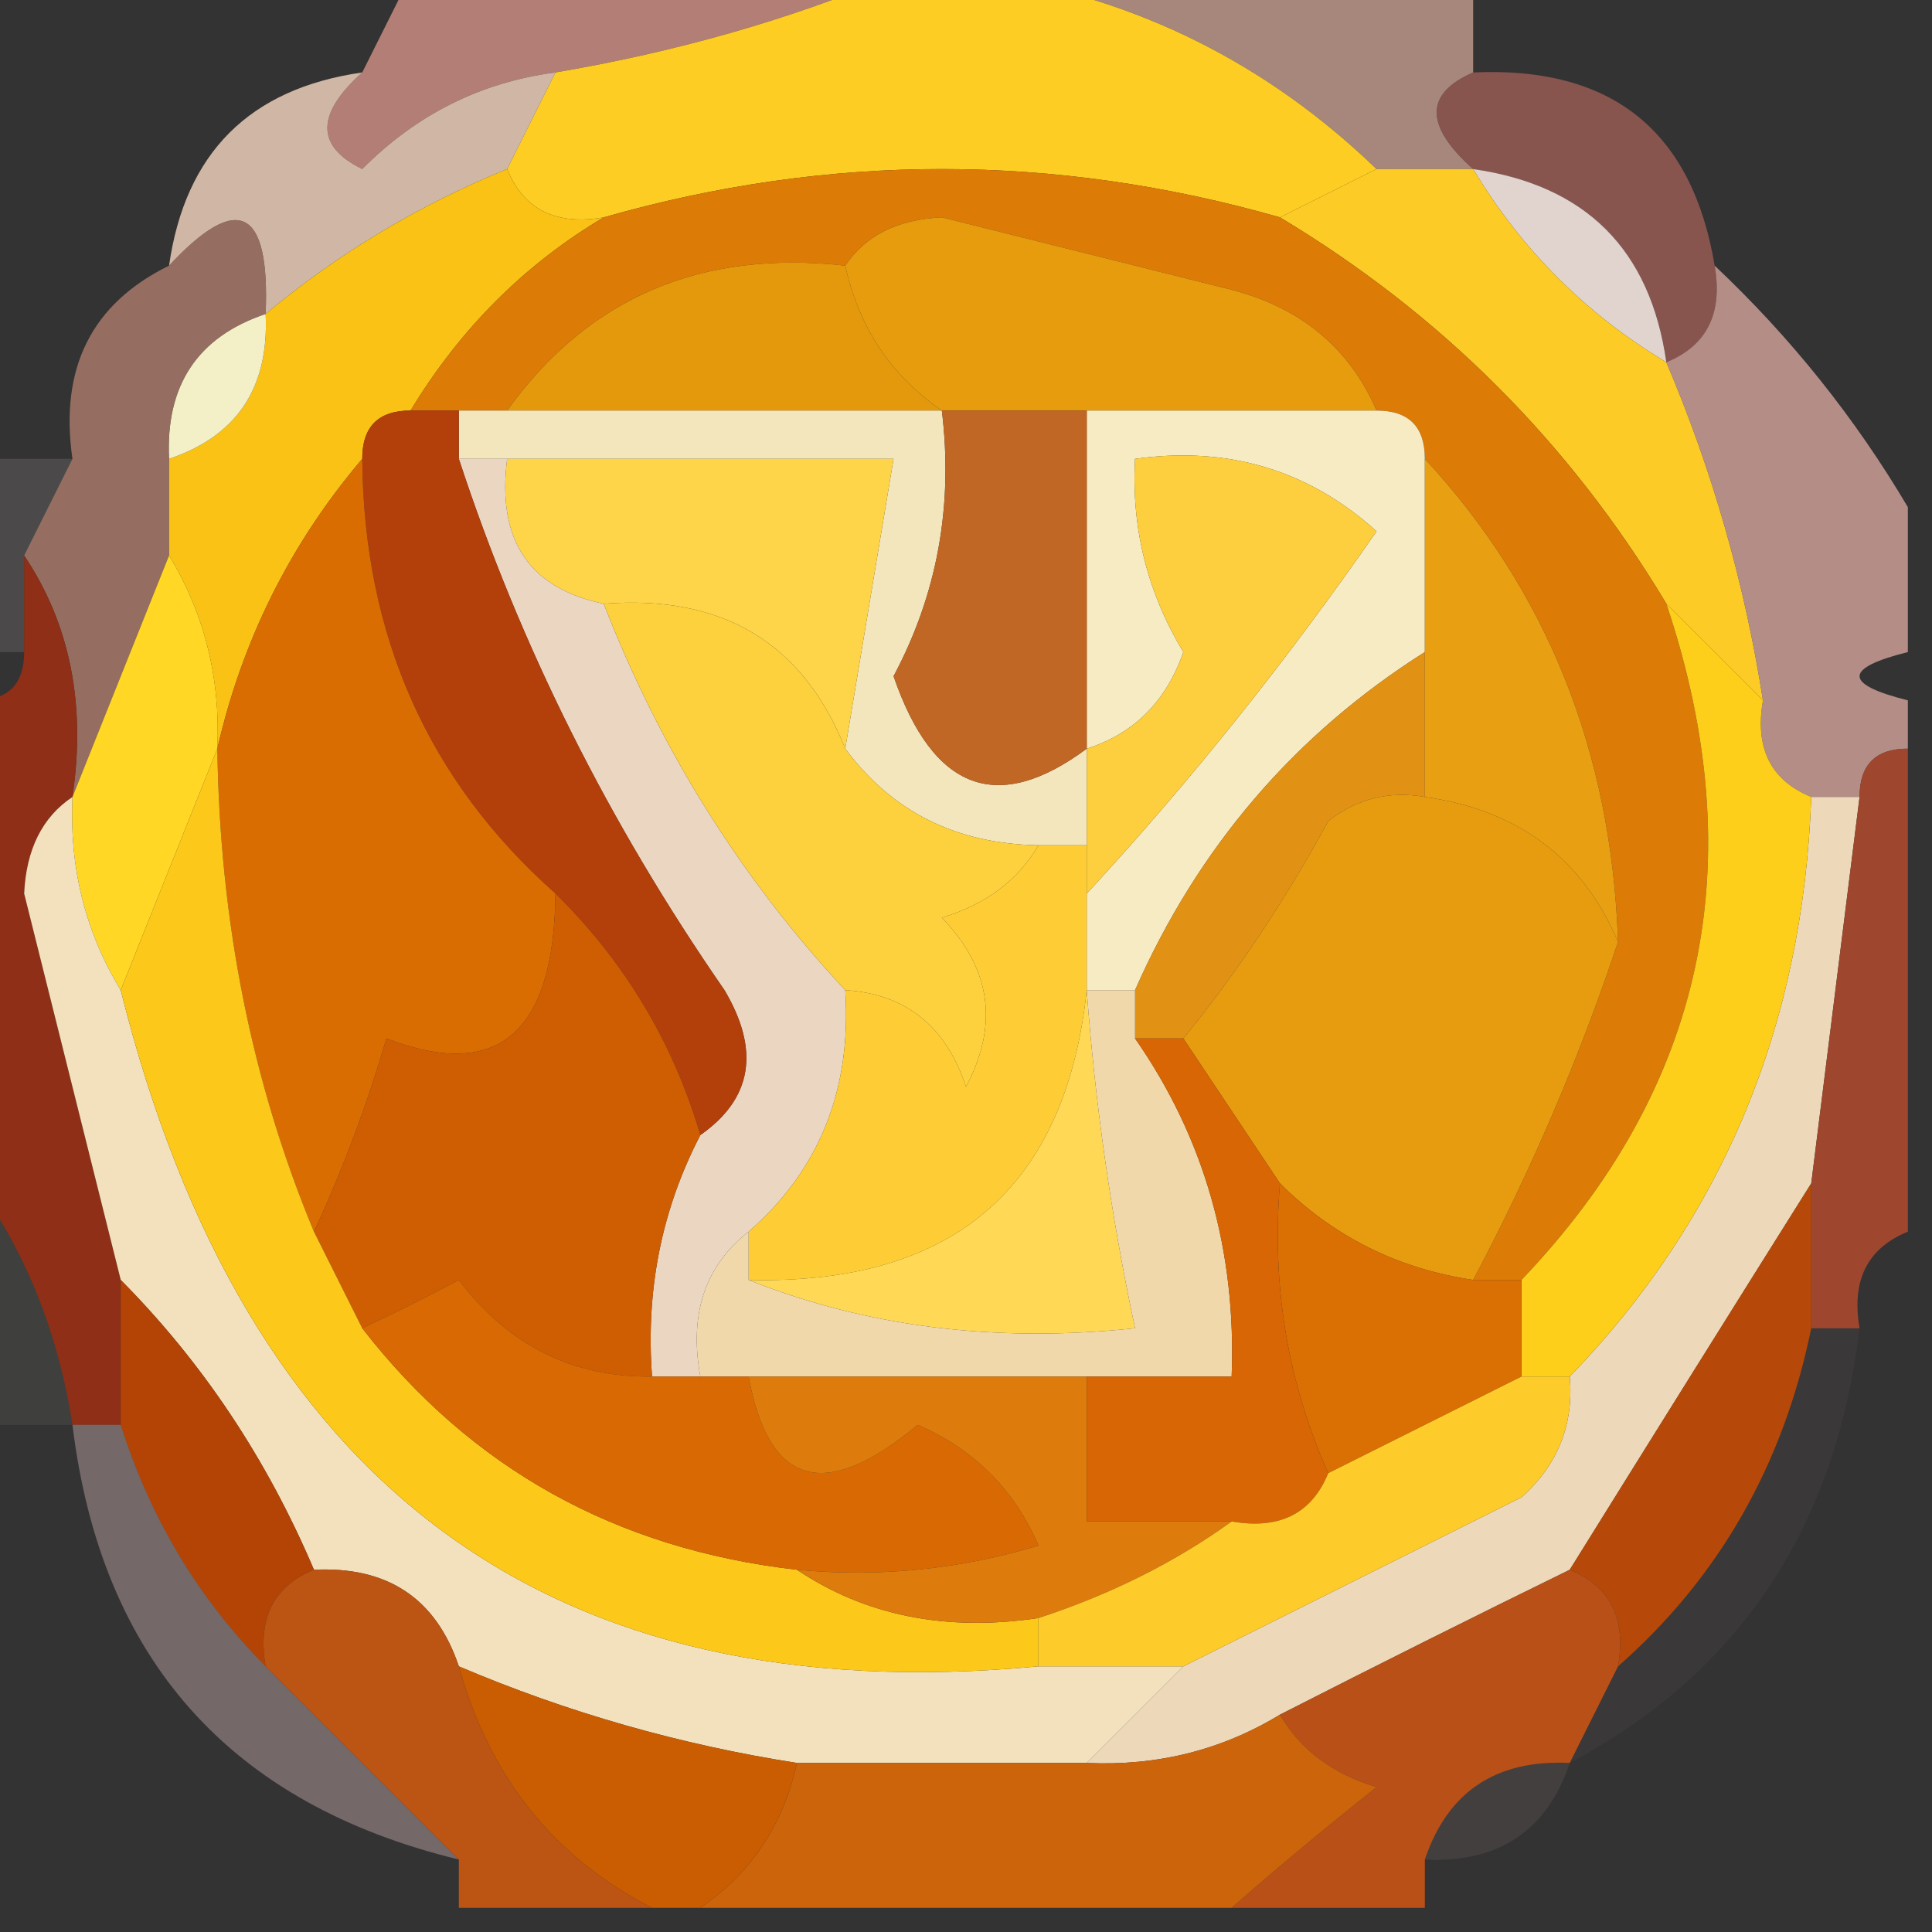 <?xml version="1.0" encoding="UTF-8"?>
<!DOCTYPE svg PUBLIC "-//W3C//DTD SVG 1.1//EN" "http://www.w3.org/Graphics/SVG/1.1/DTD/svg11.dtd">
<svg xmlns="http://www.w3.org/2000/svg" version="1.1" width="40px" height="40px" style="shape-rendering:geometricPrecision; text-rendering:geometricPrecision; image-rendering:optimizeQuality; fill-rule:evenodd; clip-rule:evenodd" xmlns:xlink="http://www.w3.org/1999/xlink">
<rect width="100%" height="100%" fill="#333333" stroke="none"/>
<g><path style="opacity:0.8" fill="#c49b8f" d="M 20.5,-0.5 C 23.833,-0.5 27.167,-0.5 30.5,-0.5C 30.5,0.167 30.5,0.833 30.5,1.5C 29.494,1.938 29.494,2.604 30.5,3.5C 29.833,3.5 29.167,3.5 28.5,3.5C 26.236,1.319 23.569,-0.015 20.5,-0.5 Z"/></g>
<g><path style="opacity:1" fill="#b37e76" d="M 8.5,-0.5 C 11.833,-0.5 15.167,-0.5 18.5,-0.5C 16.343,0.407 14.01,1.073 11.5,1.5C 9.956,1.703 8.622,2.37 7.5,3.5C 6.537,3.03 6.537,2.364 7.5,1.5C 7.833,0.833 8.167,0.167 8.5,-0.5 Z"/></g>
<g><path style="opacity:1" fill="#fdcd23" d="M 18.5,-0.5 C 19.167,-0.5 19.833,-0.5 20.5,-0.5C 23.569,-0.015 26.236,1.319 28.5,3.5C 27.833,3.833 27.167,4.167 26.5,4.5C 21.833,3.167 17.167,3.167 12.5,4.5C 11.508,4.672 10.842,4.338 10.5,3.5C 10.833,2.833 11.167,2.167 11.5,1.5C 14.01,1.073 16.343,0.407 18.5,-0.5 Z"/></g>
<g><path style="opacity:0.757" fill="#a26158" d="M 30.5,1.5 C 33.367,1.369 35.033,2.703 35.5,5.5C 35.672,6.492 35.338,7.158 34.5,7.5C 34.167,5.167 32.833,3.833 30.5,3.5C 29.494,2.604 29.494,1.938 30.5,1.5 Z"/></g>
<g><path style="opacity:0.922" fill="#ddc2ae" d="M 7.5,1.5 C 6.537,2.364 6.537,3.03 7.5,3.5C 8.622,2.37 9.956,1.703 11.5,1.5C 11.167,2.167 10.833,2.833 10.5,3.5C 8.668,4.248 7.001,5.248 5.5,6.5C 5.591,4.302 4.925,3.969 3.5,5.5C 3.833,3.167 5.167,1.833 7.5,1.5 Z"/></g>
<g><path style="opacity:1" fill="#e1d3ce" d="M 30.5,3.5 C 32.833,3.833 34.167,5.167 34.5,7.5C 32.833,6.5 31.5,5.167 30.5,3.5 Z"/></g>
<g><path style="opacity:1" fill="#fdcb26" d="M 28.5,3.5 C 29.167,3.5 29.833,3.5 30.5,3.5C 31.5,5.167 32.833,6.5 34.5,7.5C 35.455,9.746 36.122,12.079 36.5,14.5C 35.833,13.833 35.167,13.167 34.5,12.5C 32.5,9.167 29.833,6.5 26.5,4.5C 27.167,4.167 27.833,3.833 28.5,3.5 Z"/></g>
<g><path style="opacity:1" fill="#fac214" d="M 10.5,3.5 C 10.842,4.338 11.508,4.672 12.5,4.5C 10.861,5.473 9.527,6.806 8.5,8.5C 7.833,8.5 7.5,8.833 7.5,9.5C 6.015,11.249 5.015,13.249 4.5,15.5C 4.567,14.041 4.234,12.708 3.5,11.5C 3.5,10.833 3.5,10.167 3.5,9.5C 4.906,9.027 5.573,8.027 5.5,6.5C 7.001,5.248 8.668,4.248 10.5,3.5 Z"/></g>
<g><path style="opacity:1" fill="#dc7b06" d="M 26.5,4.5 C 29.833,6.5 32.5,9.167 34.5,12.5C 36.296,17.858 35.296,22.525 31.5,26.5C 31.167,26.5 30.833,26.5 30.5,26.5C 31.695,24.249 32.695,21.915 33.5,19.5C 33.365,15.57 32.032,12.236 29.5,9.5C 29.5,8.833 29.167,8.5 28.5,8.5C 27.942,7.21 26.942,6.377 25.5,6C 23.5,5.5 21.5,5 19.5,4.5C 18.584,4.543 17.917,4.876 17.5,5.5C 14.509,5.166 12.176,6.166 10.5,8.5C 10.167,8.5 9.833,8.5 9.5,8.5C 9.167,8.5 8.833,8.5 8.5,8.5C 9.527,6.806 10.861,5.473 12.5,4.5C 17.167,3.167 21.833,3.167 26.5,4.5 Z"/></g>
<g><path style="opacity:1" fill="#e4990c" d="M 17.5,5.5 C 17.782,6.778 18.449,7.778 19.5,8.5C 16.5,8.5 13.5,8.5 10.5,8.5C 12.176,6.166 14.509,5.166 17.5,5.5 Z"/></g>
<g><path style="opacity:1" fill="#e79c0e" d="M 28.5,8.5 C 26.5,8.5 24.5,8.5 22.5,8.5C 21.5,8.5 20.5,8.5 19.5,8.5C 18.449,7.778 17.782,6.778 17.5,5.5C 17.917,4.876 18.584,4.543 19.5,4.5C 21.5,5 23.5,5.5 25.5,6C 26.942,6.377 27.942,7.21 28.5,8.5 Z"/></g>
<g><path style="opacity:1" fill="#f3efc7" d="M 5.5,6.5 C 5.573,8.027 4.906,9.027 3.5,9.5C 3.427,7.973 4.094,6.973 5.5,6.5 Z"/></g>
<g><path style="opacity:0.757" fill="#b58171" d="M 5.5,6.5 C 4.094,6.973 3.427,7.973 3.5,9.5C 3.5,10.167 3.5,10.833 3.5,11.5C 2.833,13.167 2.167,14.833 1.5,16.5C 1.784,14.585 1.451,12.919 0.5,11.5C 0.833,10.833 1.167,10.167 1.5,9.5C 1.229,7.62 1.896,6.287 3.5,5.5C 4.925,3.969 5.591,4.302 5.5,6.5 Z"/></g>
<g><path style="opacity:1" fill="#f3e6bc" d="M 9.5,9.5 C 9.5,9.167 9.5,8.833 9.5,8.5C 9.833,8.5 10.167,8.5 10.5,8.5C 13.5,8.5 16.5,8.5 19.5,8.5C 19.739,10.467 19.406,12.3 18.5,14C 19.317,16.372 20.651,16.872 22.5,15.5C 22.5,16.167 22.5,16.833 22.5,17.5C 22.167,17.5 21.833,17.5 21.5,17.5C 19.801,17.473 18.467,16.806 17.5,15.5C 17.833,13.5 18.167,11.5 18.5,9.5C 15.833,9.5 13.167,9.5 10.5,9.5C 10.167,9.5 9.833,9.5 9.5,9.5 Z"/></g>
<g><path style="opacity:1" fill="#f7ebc3" d="M 22.5,8.5 C 24.5,8.5 26.5,8.5 28.5,8.5C 29.167,8.5 29.5,8.833 29.5,9.5C 29.5,10.833 29.5,12.167 29.5,13.5C 26.808,15.203 24.808,17.536 23.5,20.5C 23.167,20.5 22.833,20.5 22.5,20.5C 22.5,19.833 22.5,19.167 22.5,18.5C 24.636,16.188 26.636,13.688 28.5,11C 27.095,9.731 25.429,9.231 23.5,9.5C 23.421,10.931 23.754,12.264 24.5,13.5C 24.145,14.522 23.478,15.189 22.5,15.5C 22.5,13.167 22.5,10.833 22.5,8.5 Z"/></g>
<g><path style="opacity:1" fill="#fed448" d="M 10.5,9.5 C 13.167,9.5 15.833,9.5 18.5,9.5C 18.167,11.5 17.833,13.5 17.5,15.5C 16.625,13.31 14.959,12.31 12.5,12.5C 10.952,12.179 10.285,11.179 10.5,9.5 Z"/></g>
<g><path style="opacity:1" fill="#c06725" d="M 19.5,8.5 C 20.5,8.5 21.5,8.5 22.5,8.5C 22.5,10.833 22.5,13.167 22.5,15.5C 20.651,16.872 19.317,16.372 18.5,14C 19.406,12.3 19.739,10.467 19.5,8.5 Z"/></g>
<g><path style="opacity:1" fill="#fdcf3f" d="M 22.5,18.5 C 22.5,18.167 22.5,17.833 22.5,17.5C 22.5,16.833 22.5,16.167 22.5,15.5C 23.478,15.189 24.145,14.522 24.5,13.5C 23.754,12.264 23.421,10.931 23.5,9.5C 25.429,9.231 27.095,9.731 28.5,11C 26.636,13.688 24.636,16.188 22.5,18.5 Z"/></g>
<g><path style="opacity:0.129" fill="#f6e7e4" d="M -0.5,9.5 C 0.167,9.5 0.833,9.5 1.5,9.5C 1.167,10.167 0.833,10.833 0.5,11.5C 0.5,12.167 0.5,12.833 0.5,13.5C 0.167,13.5 -0.167,13.5 -0.5,13.5C -0.5,12.167 -0.5,10.833 -0.5,9.5 Z"/></g>
<g><path style="opacity:1" fill="#ebd6c1" d="M 9.5,9.5 C 9.833,9.5 10.167,9.5 10.5,9.5C 10.285,11.179 10.952,12.179 12.5,12.5C 13.669,15.511 15.336,18.178 17.5,20.5C 17.635,22.554 16.968,24.221 15.5,25.5C 14.596,26.209 14.263,27.209 14.5,28.5C 14.167,28.5 13.833,28.5 13.5,28.5C 13.366,26.709 13.699,25.042 14.5,23.5C 15.573,22.749 15.74,21.749 15,20.5C 12.602,17.037 10.768,13.37 9.5,9.5 Z"/></g>
<g><path style="opacity:1" fill="#fdd03e" d="M 12.5,12.5 C 14.959,12.31 16.625,13.31 17.5,15.5C 18.467,16.806 19.801,17.473 21.5,17.5C 21.082,18.222 20.416,18.722 19.5,19C 20.517,20.049 20.684,21.216 20,22.5C 19.583,21.244 18.75,20.577 17.5,20.5C 15.336,18.178 13.669,15.511 12.5,12.5 Z"/></g>
<g><path style="opacity:0.867" fill="#c79c93" d="M 35.5,5.5 C 37.074,6.984 38.407,8.651 39.5,10.5C 39.5,11.5 39.5,12.5 39.5,13.5C 38.167,13.833 38.167,14.167 39.5,14.5C 39.5,14.833 39.5,15.167 39.5,15.5C 38.833,15.5 38.5,15.833 38.5,16.5C 38.167,16.5 37.833,16.5 37.5,16.5C 36.662,16.158 36.328,15.492 36.5,14.5C 36.122,12.079 35.455,9.746 34.5,7.5C 35.338,7.158 35.672,6.492 35.5,5.5 Z"/></g>
<g><path style="opacity:1" fill="#b33f0b" d="M 8.5,8.5 C 8.833,8.5 9.167,8.5 9.5,8.5C 9.5,8.833 9.5,9.167 9.5,9.5C 10.768,13.37 12.602,17.037 15,20.5C 15.74,21.749 15.573,22.749 14.5,23.5C 13.935,21.58 12.935,19.913 11.5,18.5C 8.862,16.161 7.528,13.161 7.5,9.5C 7.5,8.833 7.833,8.5 8.5,8.5 Z"/></g>
<g><path style="opacity:1" fill="#ffd724" d="M 3.5,11.5 C 4.234,12.708 4.567,14.041 4.5,15.5C 3.833,17.167 3.167,18.833 2.5,20.5C 1.766,19.292 1.433,17.959 1.5,16.5C 2.167,14.833 2.833,13.167 3.5,11.5 Z"/></g>
<g><path style="opacity:1" fill="#e19215" d="M 29.5,13.5 C 29.5,14.5 29.5,15.5 29.5,16.5C 28.761,16.369 28.094,16.536 27.5,17C 26.601,18.652 25.601,20.152 24.5,21.5C 24.167,21.5 23.833,21.5 23.5,21.5C 23.5,21.167 23.5,20.833 23.5,20.5C 24.808,17.536 26.808,15.203 29.5,13.5 Z"/></g>
<g><path style="opacity:1" fill="#da6d02" d="M 7.5,9.5 C 7.528,13.161 8.862,16.161 11.5,18.5C 11.473,21.39 10.306,22.39 8,21.5C 7.59,22.901 7.09,24.234 6.5,25.5C 5.215,22.412 4.549,19.078 4.5,15.5C 5.015,13.249 6.015,11.249 7.5,9.5 Z"/></g>
<g><path style="opacity:1" fill="#e79c10" d="M 29.5,16.5 C 31.43,16.771 32.764,17.771 33.5,19.5C 32.695,21.915 31.695,24.249 30.5,26.5C 28.938,26.267 27.605,25.601 26.5,24.5C 25.833,23.5 25.167,22.5 24.5,21.5C 25.601,20.152 26.601,18.652 27.5,17C 28.094,16.536 28.761,16.369 29.5,16.5 Z"/></g>
<g><path style="opacity:1" fill="#e89f12" d="M 29.5,9.5 C 32.032,12.236 33.365,15.57 33.5,19.5C 32.764,17.771 31.43,16.771 29.5,16.5C 29.5,15.5 29.5,14.5 29.5,13.5C 29.5,12.167 29.5,10.833 29.5,9.5 Z"/></g>
<g><path style="opacity:1" fill="#edd8ba" d="M 37.5,16.5 C 37.833,16.5 38.167,16.5 38.5,16.5C 38.167,19.167 37.833,21.833 37.5,24.5C 35.847,27.131 34.181,29.797 32.5,32.5C 30.517,33.471 28.517,34.471 26.5,35.5C 25.292,36.234 23.959,36.567 22.5,36.5C 23.167,35.833 23.833,35.167 24.5,34.5C 26.78,33.36 29.114,32.193 31.5,31C 32.252,30.329 32.586,29.496 32.5,28.5C 35.666,25.225 37.332,21.225 37.5,16.5 Z"/></g>
<g><path style="opacity:0.949" fill="#932f15" d="M 0.5,11.5 C 1.451,12.919 1.784,14.585 1.5,16.5C 0.876,16.917 0.543,17.584 0.5,18.5C 1.171,21.185 1.838,23.852 2.5,26.5C 2.5,27.5 2.5,28.5 2.5,29.5C 2.167,29.5 1.833,29.5 1.5,29.5C 1.204,27.597 0.537,25.93 -0.5,24.5C -0.5,21.167 -0.5,17.833 -0.5,14.5C 0.167,14.5 0.5,14.167 0.5,13.5C 0.5,12.833 0.5,12.167 0.5,11.5 Z"/></g>
<g><path style="opacity:1" fill="#f2e1bc" d="M 1.5,16.5 C 1.433,17.959 1.766,19.292 2.5,20.5C 5.067,30.782 11.4,35.448 21.5,34.5C 22.5,34.5 23.5,34.5 24.5,34.5C 23.833,35.167 23.167,35.833 22.5,36.5C 20.5,36.5 18.5,36.5 16.5,36.5C 14.079,36.122 11.746,35.455 9.5,34.5C 9.027,33.094 8.027,32.427 6.5,32.5C 5.525,30.205 4.192,28.205 2.5,26.5C 1.838,23.852 1.171,21.185 0.5,18.5C 0.543,17.584 0.876,16.917 1.5,16.5 Z"/></g>
<g><path style="opacity:1" fill="#fdcf1a" d="M 34.5,12.5 C 35.167,13.167 35.833,13.833 36.5,14.5C 36.328,15.492 36.662,16.158 37.5,16.5C 37.332,21.225 35.666,25.225 32.5,28.5C 32.167,28.5 31.833,28.5 31.5,28.5C 31.5,27.833 31.5,27.167 31.5,26.5C 35.296,22.525 36.296,17.858 34.5,12.5 Z"/></g>
<g><path style="opacity:1" fill="#cf5e02" d="M 11.5,18.5 C 12.935,19.913 13.935,21.58 14.5,23.5C 13.699,25.042 13.366,26.709 13.5,28.5C 11.857,28.52 10.524,27.853 9.5,26.5C 8.817,26.863 8.15,27.196 7.5,27.5C 7.167,26.833 6.833,26.167 6.5,25.5C 7.09,24.234 7.59,22.901 8,21.5C 10.306,22.39 11.473,21.39 11.5,18.5 Z"/></g>
<g><path style="opacity:1" fill="#9f472e" d="M 39.5,15.5 C 39.5,18.833 39.5,22.167 39.5,25.5C 38.662,25.842 38.328,26.508 38.5,27.5C 38.167,27.5 37.833,27.5 37.5,27.5C 37.5,26.5 37.5,25.5 37.5,24.5C 37.833,21.833 38.167,19.167 38.5,16.5C 38.5,15.833 38.833,15.5 39.5,15.5 Z"/></g>
<g><path style="opacity:1" fill="#fecd36" d="M 21.5,17.5 C 21.833,17.5 22.167,17.5 22.5,17.5C 22.5,17.833 22.5,18.167 22.5,18.5C 22.5,19.167 22.5,19.833 22.5,20.5C 22.061,24.601 19.727,26.601 15.5,26.5C 15.5,26.167 15.5,25.833 15.5,25.5C 16.968,24.221 17.635,22.554 17.5,20.5C 18.75,20.577 19.583,21.244 20,22.5C 20.684,21.216 20.517,20.049 19.5,19C 20.416,18.722 21.082,18.222 21.5,17.5 Z"/></g>
<g><path style="opacity:1" fill="#ffd955" d="M 22.5,20.5 C 22.674,22.861 23.007,25.194 23.5,27.5C 20.615,27.806 17.948,27.473 15.5,26.5C 19.727,26.601 22.061,24.601 22.5,20.5 Z"/></g>
<g><path style="opacity:1" fill="#fcc819" d="M 4.5,15.5 C 4.549,19.078 5.215,22.412 6.5,25.5C 6.833,26.167 7.167,26.833 7.5,27.5C 9.756,30.405 12.756,32.072 16.5,32.5C 17.919,33.451 19.585,33.785 21.5,33.5C 21.5,33.833 21.5,34.167 21.5,34.5C 11.4,35.448 5.067,30.782 2.5,20.5C 3.167,18.833 3.833,17.167 4.5,15.5 Z"/></g>
<g><path style="opacity:0.067" fill="#eae0dd" d="M -0.5,24.5 C 0.537,25.93 1.204,27.597 1.5,29.5C 0.833,29.5 0.167,29.5 -0.5,29.5C -0.5,27.833 -0.5,26.167 -0.5,24.5 Z"/></g>
<g><path style="opacity:1" fill="#f0d8aa" d="M 22.5,20.5 C 22.833,20.5 23.167,20.5 23.5,20.5C 23.5,20.833 23.5,21.167 23.5,21.5C 24.933,23.558 25.6,25.892 25.5,28.5C 24.5,28.5 23.5,28.5 22.5,28.5C 20.167,28.5 17.833,28.5 15.5,28.5C 15.167,28.5 14.833,28.5 14.5,28.5C 14.263,27.209 14.596,26.209 15.5,25.5C 15.5,25.833 15.5,26.167 15.5,26.5C 17.948,27.473 20.615,27.806 23.5,27.5C 23.007,25.194 22.674,22.861 22.5,20.5 Z"/></g>
<g><path style="opacity:1" fill="#da6f03" d="M 26.5,24.5 C 27.605,25.601 28.938,26.267 30.5,26.5C 30.833,26.5 31.167,26.5 31.5,26.5C 31.5,27.167 31.5,27.833 31.5,28.5C 30.167,29.167 28.833,29.833 27.5,30.5C 26.659,28.621 26.325,26.621 26.5,24.5 Z"/></g>
<g><path style="opacity:1" fill="#d96a03" d="M 13.5,28.5 C 13.833,28.5 14.167,28.5 14.5,28.5C 14.833,28.5 15.167,28.5 15.5,28.5C 15.911,30.772 17.078,31.105 19,29.5C 20.169,30.009 21.002,30.842 21.5,32C 19.866,32.493 18.199,32.66 16.5,32.5C 12.756,32.072 9.756,30.405 7.5,27.5C 8.15,27.196 8.817,26.863 9.5,26.5C 10.524,27.853 11.857,28.52 13.5,28.5 Z"/></g>
<g><path style="opacity:1" fill="#dd7b0c" d="M 15.5,28.5 C 17.833,28.5 20.167,28.5 22.5,28.5C 22.5,29.5 22.5,30.5 22.5,31.5C 23.5,31.5 24.5,31.5 25.5,31.5C 24.328,32.345 22.995,33.011 21.5,33.5C 19.585,33.785 17.919,33.451 16.5,32.5C 18.199,32.66 19.866,32.493 21.5,32C 21.002,30.842 20.169,30.009 19,29.5C 17.078,31.105 15.911,30.772 15.5,28.5 Z"/></g>
<g><path style="opacity:1" fill="#b34406" d="M 2.5,26.5 C 4.192,28.205 5.525,30.205 6.5,32.5C 5.662,32.842 5.328,33.508 5.5,34.5C 4.11,33.101 3.11,31.434 2.5,29.5C 2.5,28.5 2.5,27.5 2.5,26.5 Z"/></g>
<g><path style="opacity:1" fill="#d86604" d="M 23.5,21.5 C 23.833,21.5 24.167,21.5 24.5,21.5C 25.167,22.5 25.833,23.5 26.5,24.5C 26.325,26.621 26.659,28.621 27.5,30.5C 27.158,31.338 26.492,31.672 25.5,31.5C 24.5,31.5 23.5,31.5 22.5,31.5C 22.5,30.5 22.5,29.5 22.5,28.5C 23.5,28.5 24.5,28.5 25.5,28.5C 25.6,25.892 24.933,23.558 23.5,21.5 Z"/></g>
<g><path style="opacity:1" fill="#b64909" d="M 37.5,24.5 C 37.5,25.5 37.5,26.5 37.5,27.5C 36.921,30.331 35.588,32.664 33.5,34.5C 33.672,33.508 33.338,32.842 32.5,32.5C 34.181,29.797 35.847,27.131 37.5,24.5 Z"/></g>
<g><path style="opacity:0.059" fill="#b5928f" d="M 37.5,27.5 C 37.833,27.5 38.167,27.5 38.5,27.5C 38.007,31.634 36.007,34.634 32.5,36.5C 32.833,35.833 33.167,35.167 33.5,34.5C 35.588,32.664 36.921,30.331 37.5,27.5 Z"/></g>
<g><path style="opacity:1" fill="#fdcc2b" d="M 31.5,28.5 C 31.833,28.5 32.167,28.5 32.5,28.5C 32.586,29.496 32.252,30.329 31.5,31C 29.114,32.193 26.78,33.36 24.5,34.5C 23.5,34.5 22.5,34.5 21.5,34.5C 21.5,34.167 21.5,33.833 21.5,33.5C 22.995,33.011 24.328,32.345 25.5,31.5C 26.492,31.672 27.158,31.338 27.5,30.5C 28.833,29.833 30.167,29.167 31.5,28.5 Z"/></g>
<g><path style="opacity:0.424" fill="#ceb2b3" d="M 1.5,29.5 C 1.833,29.5 2.167,29.5 2.5,29.5C 3.11,31.434 4.11,33.101 5.5,34.5C 6.833,35.833 8.167,37.167 9.5,38.5C 4.757,37.347 2.09,34.347 1.5,29.5 Z"/></g>
<g><path style="opacity:1" fill="#bc5414" d="M 6.5,32.5 C 8.027,32.427 9.027,33.094 9.5,34.5C 10.136,36.795 11.469,38.461 13.5,39.5C 12.167,39.5 10.833,39.5 9.5,39.5C 9.5,39.167 9.5,38.833 9.5,38.5C 8.167,37.167 6.833,35.833 5.5,34.5C 5.328,33.508 5.662,32.842 6.5,32.5 Z"/></g>
<g><path style="opacity:1" fill="#b95017" d="M 32.5,32.5 C 33.338,32.842 33.672,33.508 33.5,34.5C 33.167,35.167 32.833,35.833 32.5,36.5C 30.973,36.427 29.973,37.094 29.5,38.5C 29.5,38.833 29.5,39.167 29.5,39.5C 28.167,39.5 26.833,39.5 25.5,39.5C 26.429,38.685 27.429,37.852 28.5,37C 27.584,36.722 26.918,36.222 26.5,35.5C 28.517,34.471 30.517,33.471 32.5,32.5 Z"/></g>
<g><path style="opacity:1" fill="#ca5c01" d="M 9.5,34.5 C 11.746,35.455 14.079,36.122 16.5,36.5C 16.218,37.778 15.551,38.778 14.5,39.5C 14.167,39.5 13.833,39.5 13.5,39.5C 11.469,38.461 10.136,36.795 9.5,34.5 Z"/></g>
<g><path style="opacity:1" fill="#cc640b" d="M 26.5,35.5 C 26.918,36.222 27.584,36.722 28.5,37C 27.429,37.852 26.429,38.685 25.5,39.5C 21.833,39.5 18.167,39.5 14.5,39.5C 15.551,38.778 16.218,37.778 16.5,36.5C 18.5,36.5 20.5,36.5 22.5,36.5C 23.959,36.567 25.292,36.234 26.5,35.5 Z"/></g>
<g><path style="opacity:0.122" fill="#b49b93" d="M 32.5,36.5 C 32.027,37.906 31.027,38.573 29.5,38.5C 29.973,37.094 30.973,36.427 32.5,36.5 Z"/></g>
</svg>
